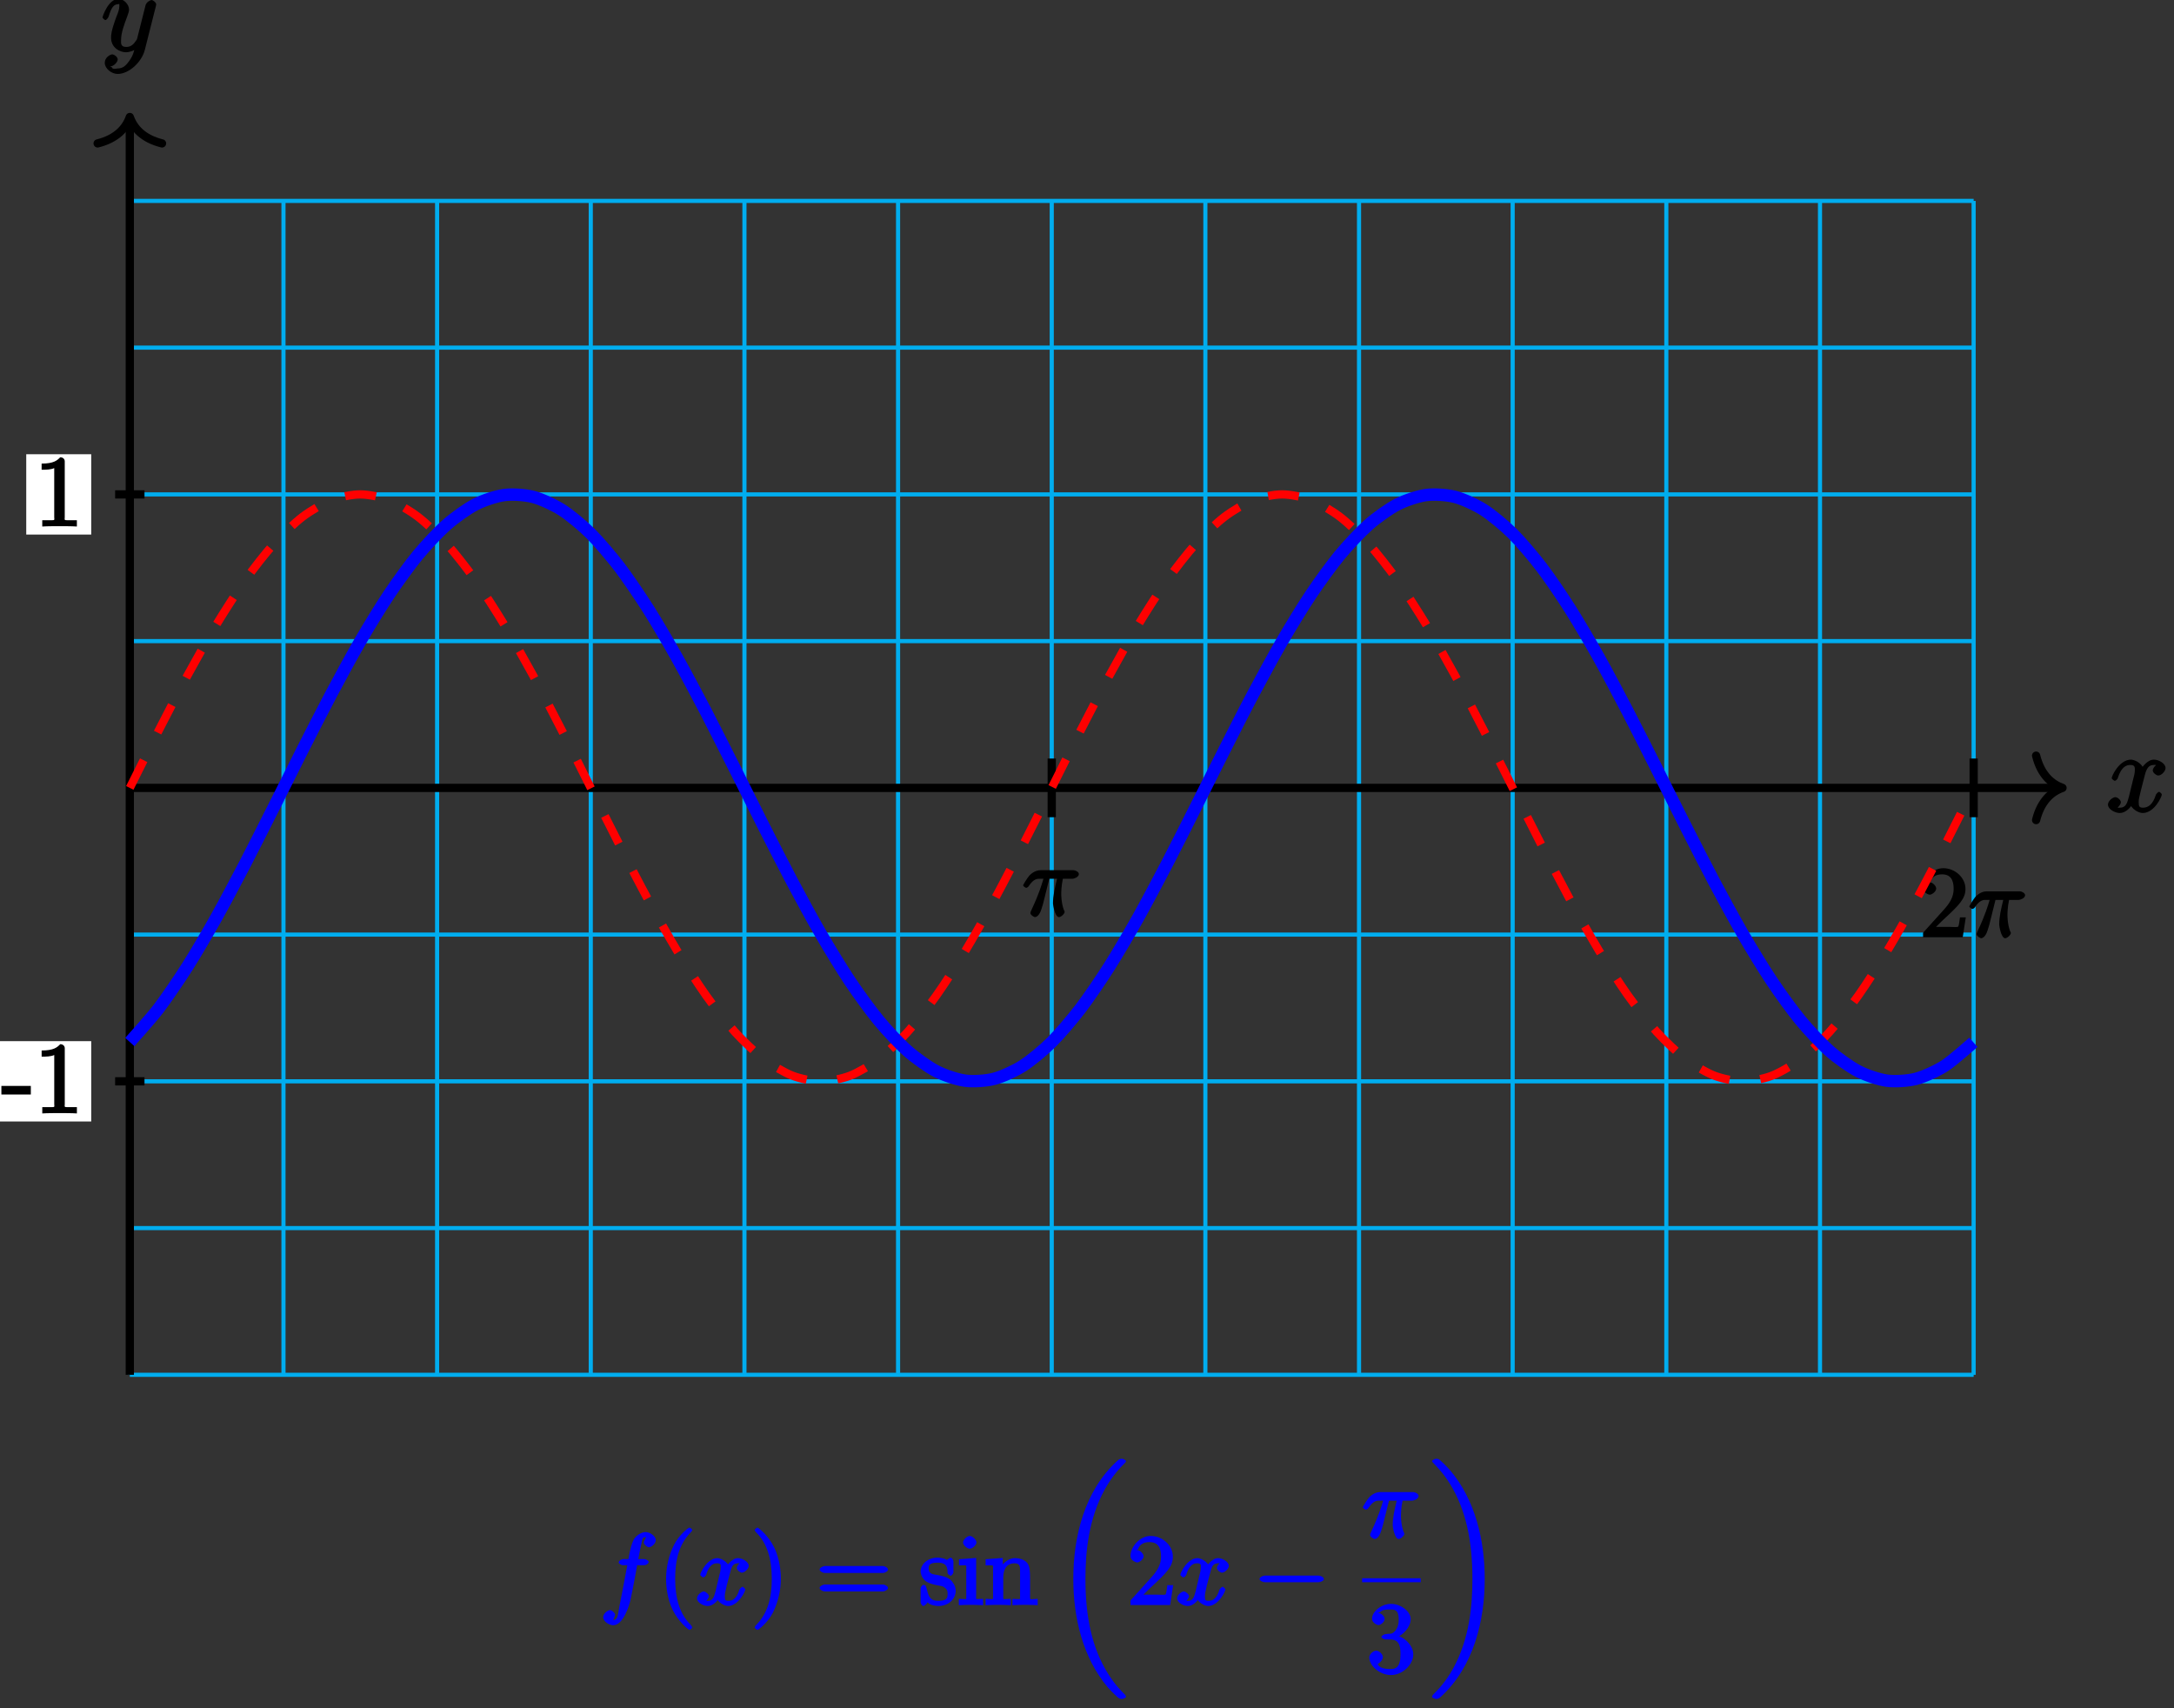 <?xml version="1.0" encoding="UTF-8"?>
<svg xmlns="http://www.w3.org/2000/svg" xmlns:xlink="http://www.w3.org/1999/xlink" width="210pt" height="165pt" viewBox="0 0 210 165" version="1.1">
<rect x="0" y="0" width="210" height="165" fill="#333333" stroke="none"/>
<defs>
<g>
<symbol overflow="visible" id="glyph0-0">
<path style="stroke:none;" d=""/>
</symbol>
<symbol overflow="visible" id="glyph0-1">
<path style="stroke:none;" d="M 5.109 -4.688 C 4.766 -4.625 4.453 -4.219 4.453 -4.016 C 4.453 -3.75 4.828 -3.516 4.984 -3.516 C 5.312 -3.516 5.688 -3.953 5.688 -4.234 C 5.688 -4.688 5.016 -5.047 4.562 -5.047 C 3.906 -5.047 3.375 -4.25 3.266 -4.047 L 3.609 -4.047 C 3.359 -4.859 2.531 -5.047 2.344 -5.047 C 1.234 -5.047 0.484 -3.484 0.484 -3.25 C 0.484 -3.203 0.703 -3 0.781 -3 C 0.859 -3 1 -3.109 1.062 -3.234 C 1.438 -4.453 1.984 -4.531 2.297 -4.531 C 2.781 -4.531 2.719 -4.234 2.719 -3.969 C 2.719 -3.734 2.641 -3.484 2.516 -2.969 L 2.156 -1.5 C 1.984 -0.844 1.859 -0.406 1.281 -0.406 C 1.234 -0.406 1.078 -0.359 0.844 -0.5 L 0.734 -0.25 C 1.125 -0.328 1.375 -0.797 1.375 -0.922 C 1.375 -1.141 1.047 -1.422 0.844 -1.422 C 0.578 -1.422 0.125 -1.047 0.125 -0.703 C 0.125 -0.25 0.812 0.109 1.266 0.109 C 1.781 0.109 2.266 -0.344 2.5 -0.781 L 2.203 -0.891 C 2.375 -0.266 3.094 0.109 3.484 0.109 C 4.594 0.109 5.328 -1.453 5.328 -1.688 C 5.328 -1.75 5.125 -1.938 5.062 -1.938 C 4.969 -1.938 4.781 -1.734 4.75 -1.641 C 4.453 -0.703 4 -0.406 3.516 -0.406 C 3.141 -0.406 3.094 -0.531 3.094 -0.984 C 3.094 -1.219 3.141 -1.391 3.312 -2.094 L 3.688 -3.562 C 3.859 -4.203 4.062 -4.531 4.547 -4.531 C 4.578 -4.531 4.75 -4.578 4.969 -4.438 Z M 5.109 -4.688 "/>
</symbol>
<symbol overflow="visible" id="glyph0-2">
<path style="stroke:none;" d="M 2.703 0.953 C 2.406 1.359 2.125 1.672 1.594 1.672 C 1.469 1.672 1.109 1.812 1.016 1.547 C 0.812 1.469 0.875 1.469 0.891 1.469 C 1.219 1.469 1.594 1.047 1.594 0.797 C 1.594 0.547 1.234 0.312 1.062 0.312 C 0.891 0.312 0.344 0.594 0.344 1.125 C 0.344 1.672 0.984 2.203 1.594 2.203 C 2.672 2.203 3.922 1.062 4.219 -0.141 L 5.281 -4.344 C 5.281 -4.391 5.312 -4.453 5.312 -4.516 C 5.312 -4.688 5.016 -4.938 4.859 -4.938 C 4.766 -4.938 4.359 -4.75 4.281 -4.422 L 3.484 -1.266 C 3.422 -1.062 3.469 -1.156 3.375 -1.031 C 3.172 -0.734 2.938 -0.406 2.422 -0.406 C 1.812 -0.406 1.922 -0.844 1.922 -1.141 C 1.922 -1.75 2.219 -2.578 2.516 -3.359 C 2.625 -3.672 2.688 -3.828 2.688 -4.031 C 2.688 -4.484 2.203 -5.047 1.672 -5.047 C 0.688 -5.047 0.125 -3.344 0.125 -3.25 C 0.125 -3.203 0.328 -3 0.406 -3 C 0.5 -3 0.672 -3.203 0.719 -3.344 C 0.984 -4.25 1.234 -4.531 1.641 -4.531 C 1.75 -4.531 1.75 -4.688 1.75 -4.328 C 1.75 -4.047 1.641 -3.734 1.469 -3.328 C 0.953 -1.922 0.953 -1.562 0.953 -1.297 C 0.953 -0.281 1.859 0.109 2.391 0.109 C 2.703 0.109 3.203 -0.031 3.469 -0.312 L 3.297 -0.484 C 3.141 0.109 3.078 0.422 2.703 0.953 Z M 2.703 0.953 "/>
</symbol>
<symbol overflow="visible" id="glyph1-0">
<path style="stroke:none;" d=""/>
</symbol>
<symbol overflow="visible" id="glyph1-1">
<path style="stroke:none;" d="M 2.766 -1.953 L 2.766 -2.641 L -0.078 -2.641 L -0.078 -1.812 L 2.766 -1.812 Z M 2.766 -1.953 "/>
</symbol>
<symbol overflow="visible" id="glyph1-2">
<path style="stroke:none;" d="M 2.922 -6.281 C 2.922 -6.5 2.75 -6.672 2.484 -6.672 C 2.203 -6.375 1.859 -6.062 0.688 -6.062 L 0.688 -5.469 C 1.094 -5.469 1.562 -5.469 1.906 -5.625 L 1.906 -0.891 C 1.906 -0.547 2.062 -0.594 1.219 -0.594 L 0.75 -0.594 L 0.75 0.016 C 1.188 -0.016 2.109 -0.016 2.422 -0.016 C 2.75 -0.016 3.656 -0.016 4.094 0.016 L 4.094 -0.594 L 3.625 -0.594 C 2.781 -0.594 2.922 -0.547 2.922 -0.891 Z M 2.922 -6.281 "/>
</symbol>
<symbol overflow="visible" id="glyph1-3">
<path style="stroke:none;" d="M 4.203 -1.922 L 3.844 -1.922 C 3.781 -1.594 3.766 -1.188 3.672 -1.031 C 3.609 -0.953 3.188 -1 2.891 -1 L 1.125 -1 L 1.25 -0.734 C 1.5 -0.953 2.078 -1.562 2.328 -1.781 C 3.781 -3.125 4.375 -3.734 4.375 -4.672 C 4.375 -5.781 3.344 -6.672 2.234 -6.672 C 1.125 -6.672 0.281 -5.562 0.281 -4.75 C 0.281 -4.25 0.891 -4.109 0.922 -4.109 C 1.125 -4.109 1.547 -4.406 1.547 -4.703 C 1.547 -4.969 1.188 -5.312 0.922 -5.312 C 0.828 -5.312 0.812 -5.312 1.016 -5.391 C 1.141 -5.797 1.484 -6.078 2.109 -6.078 C 2.922 -6.078 3.234 -5.562 3.234 -4.672 C 3.234 -3.859 2.828 -3.266 2.281 -2.656 L 0.281 -0.438 L 0.281 0 L 4.109 0 L 4.406 -1.922 Z M 4.203 -1.922 "/>
</symbol>
<symbol overflow="visible" id="glyph1-4">
<path style="stroke:none;" d="M 3.281 2.172 C 3.281 2.141 3.219 2.016 3.062 1.844 C 2.109 0.875 1.625 -0.578 1.625 -2.531 C 1.625 -4.391 2.016 -5.875 3.125 -7.016 C 3.219 -7.094 3.281 -7.219 3.281 -7.25 C 3.281 -7.312 3.062 -7.484 3.016 -7.484 C 2.891 -7.484 1.984 -6.75 1.516 -5.812 C 1.031 -4.844 0.75 -3.703 0.75 -2.531 C 0.75 -1.688 0.891 -0.547 1.391 0.484 C 1.953 1.625 2.922 2.406 3.016 2.406 C 3.062 2.406 3.281 2.234 3.281 2.172 Z M 3.281 2.172 "/>
</symbol>
<symbol overflow="visible" id="glyph1-5">
<path style="stroke:none;" d="M 2.875 -2.531 C 2.875 -3.266 2.766 -4.453 2.234 -5.562 C 1.672 -6.703 0.719 -7.484 0.609 -7.484 C 0.578 -7.484 0.344 -7.312 0.344 -7.25 C 0.344 -7.219 0.406 -7.094 0.562 -6.938 C 1.516 -5.969 2 -4.5 2 -2.547 C 2 -0.688 1.609 0.797 0.5 1.922 C 0.406 2.016 0.344 2.141 0.344 2.172 C 0.344 2.234 0.578 2.406 0.609 2.406 C 0.734 2.406 1.641 1.656 2.109 0.734 C 2.594 -0.25 2.875 -1.391 2.875 -2.531 Z M 2.875 -2.531 "/>
</symbol>
<symbol overflow="visible" id="glyph1-6">
<path style="stroke:none;" d="M 6.453 -3.094 C 6.594 -3.094 6.938 -3.25 6.938 -3.422 C 6.938 -3.609 6.594 -3.766 6.453 -3.766 L 0.828 -3.766 C 0.688 -3.766 0.328 -3.609 0.328 -3.438 C 0.328 -3.25 0.672 -3.094 0.828 -3.094 Z M 6.453 -1.312 C 6.594 -1.312 6.938 -1.469 6.938 -1.641 C 6.938 -1.828 6.594 -1.984 6.453 -1.984 L 0.828 -1.984 C 0.688 -1.984 0.328 -1.828 0.328 -1.656 C 0.328 -1.469 0.672 -1.312 0.828 -1.312 Z M 6.453 -1.312 "/>
</symbol>
<symbol overflow="visible" id="glyph1-7">
<path style="stroke:none;" d="M 3.312 -4.203 C 3.312 -4.375 3.141 -4.578 3.047 -4.578 C 2.969 -4.578 2.656 -4.328 2.688 -4.359 C 2.531 -4.469 2.125 -4.578 1.812 -4.578 C 0.656 -4.578 0.141 -3.781 0.141 -3.266 C 0.141 -3.156 0.188 -2.719 0.547 -2.375 C 0.859 -2.109 1.312 -2 1.75 -1.906 C 2.281 -1.812 2.281 -1.828 2.516 -1.641 C 2.688 -1.484 2.75 -1.391 2.75 -1.125 C 2.75 -0.703 2.703 -0.406 1.859 -0.406 C 1.219 -0.406 0.938 -0.609 0.734 -1.562 C 0.688 -1.734 0.625 -1.859 0.625 -1.875 C 0.609 -1.906 0.453 -1.953 0.422 -1.953 C 0.312 -1.953 0.141 -1.75 0.141 -1.578 L 0.141 -0.281 C 0.141 -0.109 0.312 0.094 0.406 0.094 C 0.453 0.094 0.578 0.031 0.75 -0.156 C 0.797 -0.234 0.797 -0.25 0.812 -0.266 C 1.062 0.047 1.703 0.094 1.859 0.094 C 2.875 0.094 3.531 -0.609 3.531 -1.375 C 3.531 -1.891 3.172 -2.297 3.078 -2.391 C 2.734 -2.688 2.359 -2.797 1.734 -2.906 C 1.438 -2.969 0.922 -2.938 0.922 -3.516 C 0.922 -3.812 0.953 -4.094 1.812 -4.094 C 2.844 -4.094 2.719 -3.359 2.75 -3.062 C 2.75 -2.984 3 -2.828 3.031 -2.828 C 3.141 -2.828 3.312 -3.031 3.312 -3.203 Z M 3.312 -4.203 "/>
</symbol>
<symbol overflow="visible" id="glyph1-8">
<path style="stroke:none;" d="M 1.844 -6.047 C 1.844 -6.297 1.469 -6.672 1.188 -6.672 C 0.953 -6.672 0.547 -6.312 0.547 -6.047 C 0.547 -5.766 0.969 -5.438 1.188 -5.438 C 1.484 -5.438 1.844 -5.828 1.844 -6.047 Z M 0.156 -4.266 L 0.156 -3.828 C 0.953 -3.828 0.859 -3.938 0.859 -3.469 L 0.859 -0.859 C 0.859 -0.438 0.938 -0.594 0.141 -0.594 L 0.141 0.016 C 0.578 -0.016 1.047 -0.016 1.312 -0.016 C 1.422 -0.016 1.984 -0.016 2.484 0.016 L 2.484 -0.594 C 1.688 -0.594 1.812 -0.484 1.812 -0.844 L 1.812 -4.547 L 0.156 -4.422 Z M 0.156 -4.266 "/>
</symbol>
<symbol overflow="visible" id="glyph1-9">
<path style="stroke:none;" d="M 4.422 -2.484 C 4.422 -3.359 4.375 -3.75 4.156 -4.047 C 3.875 -4.422 3.312 -4.531 2.984 -4.531 C 2.062 -4.531 1.516 -3.578 1.5 -3.547 L 1.781 -3.547 L 1.781 -4.547 L 0.125 -4.422 L 0.125 -3.828 C 0.953 -3.828 0.844 -3.922 0.844 -3.453 L 0.844 -0.859 C 0.844 -0.438 0.922 -0.594 0.125 -0.594 L 0.125 0.016 C 0.547 -0.016 1.078 -0.016 1.344 -0.016 C 1.609 -0.016 2.125 -0.016 2.547 0.016 L 2.547 -0.594 C 1.766 -0.594 1.828 -0.438 1.828 -0.859 L 1.828 -2.641 C 1.828 -3.641 2.312 -4.031 2.906 -4.031 C 3.5 -4.031 3.453 -3.688 3.453 -3.109 L 3.453 -0.859 C 3.453 -0.438 3.531 -0.594 2.719 -0.594 L 2.719 0.016 C 3.156 -0.016 3.672 -0.016 3.938 -0.016 C 4.219 -0.016 4.734 -0.016 5.156 0.016 L 5.156 -0.594 C 4.5 -0.594 4.438 -0.438 4.422 -0.719 Z M 4.422 -2.484 "/>
</symbol>
<symbol overflow="visible" id="glyph1-10">
<path style="stroke:none;" d="M 1.766 -3.75 C 1.594 -3.734 1.375 -3.562 1.375 -3.484 C 1.375 -3.391 1.609 -3.234 1.781 -3.234 L 2.219 -3.234 C 3.031 -3.234 3.219 -2.719 3.219 -1.797 C 3.219 -0.547 2.75 -0.375 2.281 -0.375 C 1.812 -0.375 1.203 -0.438 1.016 -0.859 C 1.062 -0.859 1.516 -1.188 1.516 -1.531 C 1.516 -1.812 1.141 -2.156 0.875 -2.156 C 0.641 -2.156 0.203 -1.859 0.203 -1.5 C 0.203 -0.656 1.25 0.203 2.297 0.203 C 3.438 0.203 4.453 -0.828 4.453 -1.781 C 4.453 -2.672 3.578 -3.516 2.656 -3.688 L 2.656 -3.359 C 3.484 -3.609 4.203 -4.453 4.203 -5.203 C 4.203 -5.953 3.234 -6.672 2.312 -6.672 C 1.359 -6.672 0.469 -5.922 0.469 -5.234 C 0.469 -4.844 0.953 -4.625 1.094 -4.625 C 1.297 -4.625 1.688 -4.922 1.688 -5.203 C 1.688 -5.516 1.297 -5.797 1.078 -5.797 C 1.016 -5.797 1 -5.797 1.312 -5.906 C 1.453 -6.172 2.234 -6.125 2.281 -6.125 C 2.594 -6.125 3.047 -6.141 3.047 -5.203 C 3.047 -5.016 3.062 -4.594 2.797 -4.188 C 2.5 -3.766 2.297 -3.781 2.047 -3.781 Z M 1.766 -3.75 "/>
</symbol>
<symbol overflow="visible" id="glyph2-0">
<path style="stroke:none;" d=""/>
</symbol>
<symbol overflow="visible" id="glyph2-1">
<path style="stroke:none;" d="M 2.484 -3.609 L 3.344 -3.609 C 3.125 -2.688 2.953 -1.984 2.953 -1.219 C 2.953 -1.094 3.141 0.094 3.531 0.094 C 3.734 0.094 4.078 -0.234 4.078 -0.406 C 4.078 -0.453 4.078 -0.469 4 -0.609 C 3.75 -1.266 3.75 -2.094 3.75 -2.156 C 3.75 -2.219 3.75 -2.891 3.906 -3.609 L 4.844 -3.609 C 4.969 -3.609 5.453 -3.766 5.453 -4.062 C 5.453 -4.281 5.109 -4.438 4.938 -4.438 L 1.781 -4.438 C 1.562 -4.438 1.125 -4.391 0.672 -3.922 C 0.438 -3.641 0.062 -3.016 0.062 -2.969 C 0.062 -2.906 0.297 -2.734 0.359 -2.734 C 0.422 -2.734 0.547 -2.812 0.594 -2.875 C 1.094 -3.656 1.469 -3.609 1.719 -3.609 L 2.031 -3.609 C 1.859 -3.047 1.625 -2.203 0.906 -0.672 C 0.828 -0.5 0.766 -0.359 0.766 -0.312 C 0.766 -0.109 1.125 0.094 1.203 0.094 C 1.484 0.094 1.734 -0.312 1.844 -0.703 C 2 -1.188 2 -1.219 2.094 -1.594 L 2.594 -3.609 Z M 2.484 -3.609 "/>
</symbol>
<symbol overflow="visible" id="glyph2-2">
<path style="stroke:none;" d="M 4.266 -3.844 C 4.453 -3.844 4.703 -4 4.703 -4.172 C 4.703 -4.281 4.453 -4.438 4.281 -4.438 L 3.703 -4.438 C 3.859 -5.266 4 -5.938 4.078 -6.25 C 4.125 -6.469 4.156 -6.547 4.406 -6.547 C 4.609 -6.547 4.688 -6.5 4.516 -6.641 C 4.531 -6.641 4.234 -6.203 4.234 -6.047 C 4.234 -5.859 4.562 -5.578 4.75 -5.578 C 4.938 -5.578 5.391 -5.906 5.391 -6.266 C 5.391 -6.672 4.812 -7.047 4.406 -7.047 C 3.984 -7.047 3.469 -6.688 3.266 -6.328 C 3.094 -5.984 2.938 -5.531 2.75 -4.438 L 2.266 -4.438 C 2.078 -4.438 1.812 -4.281 1.812 -4.109 C 1.812 -4 2.047 -3.844 2.234 -3.844 L 2.641 -3.844 C 2.5 -3.109 2.109 -0.953 1.891 0.078 C 1.719 0.906 1.766 1.438 1.281 1.438 C 1.25 1.438 1.094 1.484 1.156 1.562 C 1.297 1.547 1.469 0.969 1.469 0.953 C 1.469 0.766 1.141 0.484 0.969 0.484 C 0.781 0.484 0.312 0.812 0.312 1.172 C 0.312 1.594 0.906 1.953 1.281 1.953 C 2.25 1.953 2.828 0.047 2.938 -0.438 C 3.109 -1.172 3.578 -3.703 3.594 -3.844 Z M 4.266 -3.844 "/>
</symbol>
<symbol overflow="visible" id="glyph2-3">
<path style="stroke:none;" d="M 4.531 -4.219 C 4.234 -4.156 3.938 -3.766 3.938 -3.578 C 3.938 -3.359 4.297 -3.125 4.422 -3.125 C 4.719 -3.125 5.094 -3.531 5.094 -3.781 C 5.094 -4.188 4.453 -4.531 4.047 -4.531 C 3.469 -4.531 2.969 -3.797 2.875 -3.609 L 3.234 -3.609 C 3.016 -4.328 2.25 -4.531 2.078 -4.531 C 1.094 -4.531 0.406 -3.125 0.406 -2.906 C 0.406 -2.875 0.625 -2.672 0.688 -2.672 C 0.766 -2.672 0.906 -2.766 0.969 -2.891 C 1.297 -3.984 1.766 -4.031 2.047 -4.031 C 2.484 -4.031 2.375 -3.781 2.375 -3.547 C 2.375 -3.344 2.328 -3.125 2.203 -2.656 L 1.891 -1.344 C 1.734 -0.781 1.641 -0.406 1.141 -0.406 C 1.094 -0.406 0.969 -0.359 0.766 -0.484 L 0.656 -0.219 C 1 -0.281 1.25 -0.734 1.25 -0.844 C 1.25 -1.031 0.922 -1.312 0.75 -1.312 C 0.516 -1.312 0.094 -0.953 0.094 -0.641 C 0.094 -0.234 0.719 0.094 1.125 0.094 C 1.594 0.094 2.031 -0.312 2.234 -0.703 L 1.938 -0.812 C 2.078 -0.25 2.75 0.094 3.094 0.094 C 4.078 0.094 4.766 -1.312 4.766 -1.516 C 4.766 -1.562 4.547 -1.766 4.5 -1.766 C 4.406 -1.766 4.219 -1.562 4.188 -1.484 C 3.938 -0.641 3.562 -0.406 3.125 -0.406 C 2.797 -0.406 2.781 -0.5 2.781 -0.891 C 2.781 -1.094 2.828 -1.25 2.969 -1.891 L 3.312 -3.188 C 3.453 -3.766 3.609 -4.031 4.047 -4.031 C 4.062 -4.031 4.203 -4.078 4.406 -3.953 Z M 4.531 -4.219 "/>
</symbol>
<symbol overflow="visible" id="glyph3-0">
<path style="stroke:none;" d=""/>
</symbol>
<symbol overflow="visible" id="glyph3-1">
<path style="stroke:none;" d="M 6.891 22.344 C 6.891 22.297 6.812 22.188 6.797 22.156 C 6.438 21.797 5.797 21.156 5.156 20.125 C 3.609 17.656 2.969 14.656 2.969 10.969 C 2.969 8.391 3.266 5.156 4.844 2.312 C 5.594 0.953 6.375 0.172 6.797 -0.25 C 6.828 -0.281 6.891 -0.375 6.891 -0.406 C 6.891 -0.5 6.625 -0.641 6.5 -0.641 C 6.359 -0.641 6.203 -0.609 6.062 -0.453 C 2.859 2.453 1.797 6.938 1.797 10.953 C 1.797 14.719 2.719 18.594 5.141 21.453 C 5.328 21.672 5.703 22.062 6.094 22.406 C 6.203 22.516 6.359 22.562 6.5 22.562 C 6.625 22.562 6.891 22.438 6.891 22.344 Z M 6.891 22.344 "/>
</symbol>
<symbol overflow="visible" id="glyph3-2">
<path style="stroke:none;" d="M 5.234 10.969 C 5.234 7.203 4.312 3.328 1.891 0.469 C 1.688 0.25 1.328 -0.141 0.938 -0.484 C 0.828 -0.609 0.672 -0.641 0.531 -0.641 C 0.422 -0.641 0.141 -0.5 0.141 -0.406 C 0.141 -0.375 0.234 -0.25 0.266 -0.234 C 0.594 0.109 1.234 0.75 1.875 1.781 C 3.406 4.25 4.047 7.281 4.047 10.953 C 4.047 13.531 3.766 16.75 2.188 19.609 C 1.438 20.969 0.641 21.75 0.234 22.156 C 0.219 22.188 0.141 22.312 0.141 22.344 C 0.141 22.438 0.422 22.562 0.531 22.562 C 0.672 22.562 0.828 22.516 0.969 22.375 C 4.172 19.453 5.234 15 5.234 10.969 Z M 5.234 10.969 "/>
</symbol>
<symbol overflow="visible" id="glyph4-0">
<path style="stroke:none;" d=""/>
</symbol>
<symbol overflow="visible" id="glyph4-1">
<path style="stroke:none;" d="M 6.297 -2.203 C 6.469 -2.203 6.828 -2.328 6.828 -2.516 C 6.828 -2.703 6.469 -2.844 6.297 -2.844 L 1.125 -2.844 C 0.969 -2.844 0.609 -2.703 0.609 -2.516 C 0.609 -2.328 0.969 -2.203 1.125 -2.203 Z M 6.297 -2.203 "/>
</symbol>
</g>
</defs>
<g id="surface1">
<path style="fill:none;stroke-width:0.399;stroke-linecap:butt;stroke-linejoin:miter;stroke:rgb(0%,67.839%,93.729%);stroke-opacity:1;stroke-miterlimit:10;" d="M -0.001 -56.693 L 178.108 -56.693 M -0.001 -42.521 L 178.108 -42.521 M -0.001 -28.345 L 178.108 -28.345 M -0.001 -14.173 L 178.108 -14.173 M -0.001 -0.002 L 178.108 -0.002 M -0.001 14.174 L 178.108 14.174 M -0.001 28.346 L 178.108 28.346 M -0.001 42.522 L 178.108 42.522 M -0.001 56.694 L 178.108 56.694 M -0.001 -56.693 L -0.001 56.694 M 14.843 -56.693 L 14.843 56.694 M 29.683 -56.693 L 29.683 56.694 M 44.526 -56.693 L 44.526 56.694 M 59.37 -56.693 L 59.37 56.694 M 74.21 -56.693 L 74.21 56.694 M 89.054 -56.693 L 89.054 56.694 M 103.894 -56.693 L 103.894 56.694 M 118.737 -56.693 L 118.737 56.694 M 133.577 -56.693 L 133.577 56.694 M 148.421 -56.693 L 148.421 56.694 M 163.265 -56.693 L 163.265 56.694 M 178.105 -56.693 L 178.105 56.694 " transform="matrix(1,0,0,-1,12.54,76.1)"/>
<path style="fill:none;stroke-width:0.797;stroke-linecap:butt;stroke-linejoin:miter;stroke:rgb(0%,0%,0%);stroke-opacity:1;stroke-miterlimit:10;" d="M -0.001 -0.002 L 186.292 -0.002 " transform="matrix(1,0,0,-1,12.54,76.1)"/>
<path style="fill:none;stroke-width:0.797;stroke-linecap:round;stroke-linejoin:round;stroke:rgb(0%,0%,0%);stroke-opacity:1;stroke-miterlimit:10;" d="M -2.551 3.112 C -2.086 1.245 -1.047 0.362 -0 -0.002 C -1.047 -0.365 -2.086 -1.244 -2.551 -3.111 " transform="matrix(1,0,0,-1,199.231,76.1)"/>
<g style="fill:rgb(0%,0%,0%);fill-opacity:1;">
  <use xlink:href="#glyph0-1" x="203.496" y="78.42"/>
</g>
<path style="fill:none;stroke-width:0.797;stroke-linecap:butt;stroke-linejoin:miter;stroke:rgb(0%,0%,0%);stroke-opacity:1;stroke-miterlimit:10;" d="M -0.001 -56.693 L -0.001 64.401 " transform="matrix(1,0,0,-1,12.54,76.1)"/>
<path style="fill:none;stroke-width:0.797;stroke-linecap:round;stroke-linejoin:round;stroke:rgb(0%,0%,0%);stroke-opacity:1;stroke-miterlimit:10;" d="M -2.551 3.11 C -2.086 1.243 -1.047 0.364 -0 0.001 C -1.047 -0.362 -2.086 -1.245 -2.551 -3.112 " transform="matrix(0,-1,-1,0,12.54,11.301)"/>
<g style="fill:rgb(0%,0%,0%);fill-opacity:1;">
  <use xlink:href="#glyph0-2" x="9.776" y="4.94"/>
</g>
<path style="fill:none;stroke-width:0.797;stroke-linecap:butt;stroke-linejoin:miter;stroke:rgb(0%,0%,0%);stroke-opacity:1;stroke-miterlimit:10;" d="M 1.417 -28.345 L -1.419 -28.345 " transform="matrix(1,0,0,-1,12.54,76.1)"/>
<path style=" stroke:none;fill-rule:nonzero;fill:rgb(100%,100%,100%);fill-opacity:1;" d="M 8.812 100.566 L -0.586 100.566 L -0.586 108.324 L 8.812 108.324 Z M 8.812 100.566 "/>
<g style="fill:rgb(0%,0%,0%);fill-opacity:1;">
  <use xlink:href="#glyph1-1" x="0.212" y="107.53"/>
  <use xlink:href="#glyph1-2" x="3.334" y="107.53"/>
</g>
<path style="fill:none;stroke-width:0.797;stroke-linecap:butt;stroke-linejoin:miter;stroke:rgb(0%,0%,0%);stroke-opacity:1;stroke-miterlimit:10;" d="M 1.417 28.346 L -1.419 28.346 " transform="matrix(1,0,0,-1,12.54,76.1)"/>
<path style=" stroke:none;fill-rule:nonzero;fill:rgb(100%,100%,100%);fill-opacity:1;" d="M 8.812 43.875 L 2.535 43.875 L 2.535 51.633 L 8.812 51.633 Z M 8.812 43.875 "/>
<g style="fill:rgb(0%,0%,0%);fill-opacity:1;">
  <use xlink:href="#glyph1-2" x="3.332" y="50.84"/>
</g>
<path style="fill:none;stroke-width:0.797;stroke-linecap:butt;stroke-linejoin:miter;stroke:rgb(0%,0%,0%);stroke-opacity:1;stroke-miterlimit:10;" d="M 89.054 2.834 L 89.054 -2.834 " transform="matrix(1,0,0,-1,12.54,76.1)"/>
<g style="fill:rgb(0%,0%,0%);fill-opacity:1;">
  <use xlink:href="#glyph2-1" x="98.762" y="88.49"/>
</g>
<path style="fill:none;stroke-width:0.797;stroke-linecap:butt;stroke-linejoin:miter;stroke:rgb(0%,0%,0%);stroke-opacity:1;stroke-miterlimit:10;" d="M 178.108 2.834 L 178.108 -2.834 " transform="matrix(1,0,0,-1,12.54,76.1)"/>
<g style="fill:rgb(0%,0%,0%);fill-opacity:1;">
  <use xlink:href="#glyph1-3" x="185.482" y="90.53"/>
</g>
<g style="fill:rgb(0%,0%,0%);fill-opacity:1;">
  <use xlink:href="#glyph2-1" x="190.162" y="90.53"/>
</g>
<path style="fill:none;stroke-width:0.797;stroke-linecap:butt;stroke-linejoin:miter;stroke:rgb(100%,0%,0%);stroke-opacity:1;stroke-dasharray:2.989,2.989;stroke-miterlimit:10;" d="M -0.001 -0.002 C -0.001 -0.002 2.011 4.026 2.784 5.53 C 3.554 7.034 4.792 9.428 5.565 10.846 C 6.339 12.264 7.577 14.471 8.347 15.745 C 9.12 17.022 10.358 18.955 11.132 20.041 C 11.901 21.127 13.14 22.713 13.913 23.565 C 14.687 24.42 15.925 25.6 16.694 26.186 C 17.468 26.772 18.706 27.498 19.48 27.799 C 20.249 28.1 21.487 28.346 22.261 28.346 C 23.03 28.346 24.269 28.1 25.042 27.803 C 25.815 27.502 27.054 26.78 27.823 26.19 C 28.597 25.604 29.835 24.424 30.608 23.573 C 31.378 22.721 32.616 21.135 33.39 20.049 C 34.163 18.967 35.401 17.034 36.171 15.756 C 36.944 14.483 38.183 12.276 38.956 10.858 C 39.726 9.44 40.964 7.045 41.737 5.541 C 42.511 4.037 43.749 1.549 44.519 0.014 C 45.292 -1.521 46.53 -4.009 47.304 -5.517 C 48.073 -7.021 49.312 -9.416 50.085 -10.834 C 50.858 -12.252 52.097 -14.459 52.866 -15.736 C 53.64 -17.009 54.878 -18.947 55.651 -20.033 C 56.421 -21.119 57.659 -22.705 58.433 -23.56 C 59.206 -24.412 60.444 -25.591 61.214 -26.181 C 61.987 -26.767 63.226 -27.498 63.999 -27.798 C 64.769 -28.099 66.007 -28.345 66.78 -28.345 C 67.554 -28.349 68.792 -28.103 69.562 -27.806 C 70.335 -27.505 71.573 -26.783 72.347 -26.197 C 73.116 -25.611 74.355 -24.431 75.128 -23.58 C 75.901 -22.728 77.14 -21.146 77.909 -20.06 C 78.683 -18.978 79.921 -17.045 80.694 -15.767 C 81.464 -14.494 82.702 -12.287 83.476 -10.869 C 84.249 -9.455 85.487 -7.06 86.257 -5.556 C 87.03 -4.052 88.269 -1.56 89.042 -0.025 C 89.812 1.506 91.05 3.998 91.823 5.502 C 92.597 7.006 93.835 9.401 94.605 10.819 C 95.378 12.237 96.616 14.448 97.39 15.721 C 98.159 16.998 99.397 18.936 100.171 20.022 C 100.944 21.108 102.183 22.698 102.952 23.549 C 103.726 24.405 104.964 25.584 105.737 26.174 C 106.507 26.764 107.745 27.495 108.519 27.795 C 109.292 28.096 110.53 28.346 111.3 28.346 C 112.073 28.35 113.312 28.104 114.085 27.807 C 114.855 27.51 116.093 26.788 116.866 26.202 C 117.64 25.616 118.878 24.44 119.647 23.588 C 120.421 22.737 121.659 21.155 122.433 20.069 C 123.202 18.987 124.44 17.053 125.214 15.78 C 125.983 14.506 127.222 12.299 127.995 10.881 C 128.769 9.467 130.007 7.073 130.776 5.569 C 131.55 4.065 132.788 1.577 133.562 0.041 C 134.331 -1.494 135.569 -3.982 136.343 -5.49 C 137.116 -6.994 138.355 -9.388 139.124 -10.806 C 139.898 -12.224 141.136 -14.435 141.909 -15.713 C 142.679 -16.99 143.917 -18.927 144.69 -20.013 C 145.464 -21.099 146.702 -22.689 147.472 -23.545 C 148.245 -24.4 149.483 -25.58 150.257 -26.17 C 151.026 -26.759 152.265 -27.49 153.038 -27.791 C 153.812 -28.095 155.05 -28.345 155.819 -28.345 C 156.593 -28.349 157.831 -28.107 158.605 -27.81 C 159.374 -27.513 160.612 -26.791 161.386 -26.205 C 162.159 -25.623 163.398 -24.447 164.167 -23.595 C 164.94 -22.748 166.179 -21.162 166.952 -20.08 C 167.722 -18.998 168.96 -17.064 169.733 -15.791 C 170.507 -14.517 171.745 -12.314 172.515 -10.896 C 173.288 -9.478 174.526 -7.088 175.3 -5.584 C 176.069 -4.076 178.081 -0.052 178.081 -0.052 " transform="matrix(1,0,0,-1,12.54,76.1)"/>
<path style="fill:none;stroke-width:1.196;stroke-linecap:butt;stroke-linejoin:miter;stroke:rgb(0%,0%,100%);stroke-opacity:1;stroke-miterlimit:10;" d="M -0.001 -24.548 C -0.001 -24.548 2.011 -22.322 2.784 -21.31 C 3.554 -20.298 4.792 -18.474 5.565 -17.255 C 6.339 -16.041 7.577 -13.916 8.347 -12.541 C 9.12 -11.162 10.358 -8.822 11.132 -7.338 C 11.901 -5.857 13.14 -3.388 13.913 -1.857 C 14.687 -0.326 15.925 2.174 16.694 3.694 C 17.468 5.217 18.706 7.651 19.48 9.104 C 20.249 10.557 21.487 12.838 22.261 14.166 C 23.03 15.495 24.269 17.53 25.042 18.682 C 25.815 19.838 27.054 21.549 27.823 22.483 C 28.597 23.416 29.835 24.741 30.608 25.416 C 31.378 26.096 32.616 26.979 33.39 27.377 C 34.163 27.776 35.401 28.182 36.171 28.284 C 36.944 28.385 38.183 28.303 38.956 28.104 C 39.726 27.905 40.964 27.338 41.737 26.846 C 42.511 26.354 43.749 25.323 44.519 24.557 C 45.292 23.788 46.53 22.33 47.304 21.323 C 48.073 20.311 49.312 18.483 50.085 17.268 C 50.858 16.049 52.097 13.928 52.866 12.549 C 53.64 11.174 54.878 8.834 55.651 7.354 C 56.421 5.87 57.659 3.401 58.433 1.873 C 59.206 0.342 60.444 -2.162 61.214 -3.681 C 61.987 -5.201 63.226 -7.638 63.999 -9.091 C 64.769 -10.545 66.007 -12.826 66.78 -14.154 C 67.554 -15.486 68.792 -17.521 69.562 -18.673 C 70.335 -19.83 71.573 -21.541 72.347 -22.474 C 73.116 -23.408 74.355 -24.732 75.128 -25.412 C 75.901 -26.091 77.14 -26.974 77.909 -27.373 C 78.683 -27.771 79.921 -28.181 80.694 -28.283 C 81.464 -28.384 82.702 -28.306 83.476 -28.107 C 84.249 -27.908 85.487 -27.341 86.257 -26.849 C 87.03 -26.357 88.269 -25.33 89.042 -24.56 C 89.812 -23.795 91.05 -22.341 91.823 -21.33 C 92.597 -20.318 93.835 -18.494 94.605 -17.279 C 95.378 -16.064 96.616 -13.939 97.39 -12.564 C 98.159 -11.189 99.397 -8.849 100.171 -7.365 C 100.944 -5.884 102.183 -3.416 102.952 -1.884 C 103.726 -0.353 104.964 2.147 105.737 3.666 C 106.507 5.19 107.745 7.627 108.519 9.08 C 109.292 10.534 110.53 12.815 111.3 14.143 C 112.073 15.475 113.312 17.51 114.085 18.663 C 114.855 19.819 116.093 21.53 116.866 22.467 C 117.64 23.401 118.878 24.725 119.647 25.405 C 120.421 26.088 121.659 26.971 122.433 27.37 C 123.202 27.768 124.44 28.178 125.214 28.284 C 125.983 28.385 127.222 28.307 127.995 28.108 C 128.769 27.909 130.007 27.346 130.776 26.854 C 131.55 26.362 132.788 25.334 133.562 24.569 C 134.331 23.803 135.569 22.35 136.343 21.338 C 137.116 20.33 138.355 18.506 139.124 17.288 C 139.898 16.073 141.136 13.952 141.909 12.577 C 142.679 11.202 143.917 8.862 144.69 7.377 C 145.464 5.897 146.702 3.428 147.472 1.897 C 148.245 0.37 149.483 -2.134 150.257 -3.654 C 151.026 -5.177 152.265 -7.615 153.038 -9.068 C 153.812 -10.521 155.05 -12.802 155.819 -14.13 C 156.593 -15.463 157.831 -17.498 158.605 -18.654 C 159.374 -19.81 160.612 -21.521 161.386 -22.459 C 162.159 -23.392 163.398 -24.72 164.167 -25.4 C 164.94 -26.08 166.179 -26.966 166.952 -27.365 C 167.722 -27.767 168.96 -28.177 169.733 -28.283 C 170.507 -28.384 171.745 -28.306 172.515 -28.111 C 173.288 -27.912 174.526 -27.349 175.3 -26.857 C 176.069 -26.369 178.081 -24.576 178.081 -24.576 " transform="matrix(1,0,0,-1,12.54,76.1)"/>
<g style="fill:rgb(0%,0%,100%);fill-opacity:1;">
  <use xlink:href="#glyph2-2" x="57.952" y="155.03"/>
</g>
<g style="fill:rgb(0%,0%,100%);fill-opacity:1;">
  <use xlink:href="#glyph1-4" x="63.592" y="155.03"/>
</g>
<g style="fill:rgb(0%,0%,100%);fill-opacity:1;">
  <use xlink:href="#glyph2-3" x="67.232" y="155.03"/>
</g>
<g style="fill:rgb(0%,0%,100%);fill-opacity:1;">
  <use xlink:href="#glyph1-5" x="72.552" y="155.03"/>
</g>
<g style="fill:rgb(0%,0%,100%);fill-opacity:1;">
  <use xlink:href="#glyph1-6" x="78.843" y="155.03"/>
</g>
<g style="fill:rgb(0%,0%,100%);fill-opacity:1;">
  <use xlink:href="#glyph1-7" x="88.786" y="155.03"/>
  <use xlink:href="#glyph1-8" x="92.48" y="155.03"/>
  <use xlink:href="#glyph1-9" x="95.081" y="155.03"/>
</g>
<g style="fill:rgb(0%,0%,100%);fill-opacity:1;">
  <use xlink:href="#glyph3-1" x="101.88" y="141.542"/>
</g>
<g style="fill:rgb(0%,0%,100%);fill-opacity:1;">
  <use xlink:href="#glyph1-3" x="108.92" y="155.03"/>
</g>
<g style="fill:rgb(0%,0%,100%);fill-opacity:1;">
  <use xlink:href="#glyph2-3" x="113.608" y="155.03"/>
</g>
<g style="fill:rgb(0%,0%,100%);fill-opacity:1;">
  <use xlink:href="#glyph4-1" x="121.056" y="155.03"/>
</g>
<g style="fill:rgb(0%,0%,100%);fill-opacity:1;">
  <use xlink:href="#glyph2-1" x="131.576" y="148.558"/>
</g>
<path style="fill:none;stroke-width:0.478;stroke-linecap:butt;stroke-linejoin:miter;stroke:rgb(0%,0%,100%);stroke-opacity:1;stroke-miterlimit:10;" d="M 161.568 -130.108 L 168.638 -130.108 " transform="matrix(0.8,0,0,-0.8,2.32,48.55)"/>
<g style="fill:rgb(0%,0%,100%);fill-opacity:1;">
  <use xlink:href="#glyph1-10" x="132.064" y="161.59"/>
</g>
<g style="fill:rgb(0%,0%,100%);fill-opacity:1;">
  <use xlink:href="#glyph3-2" x="138.184" y="141.542"/>
</g>
</g>
</svg>
